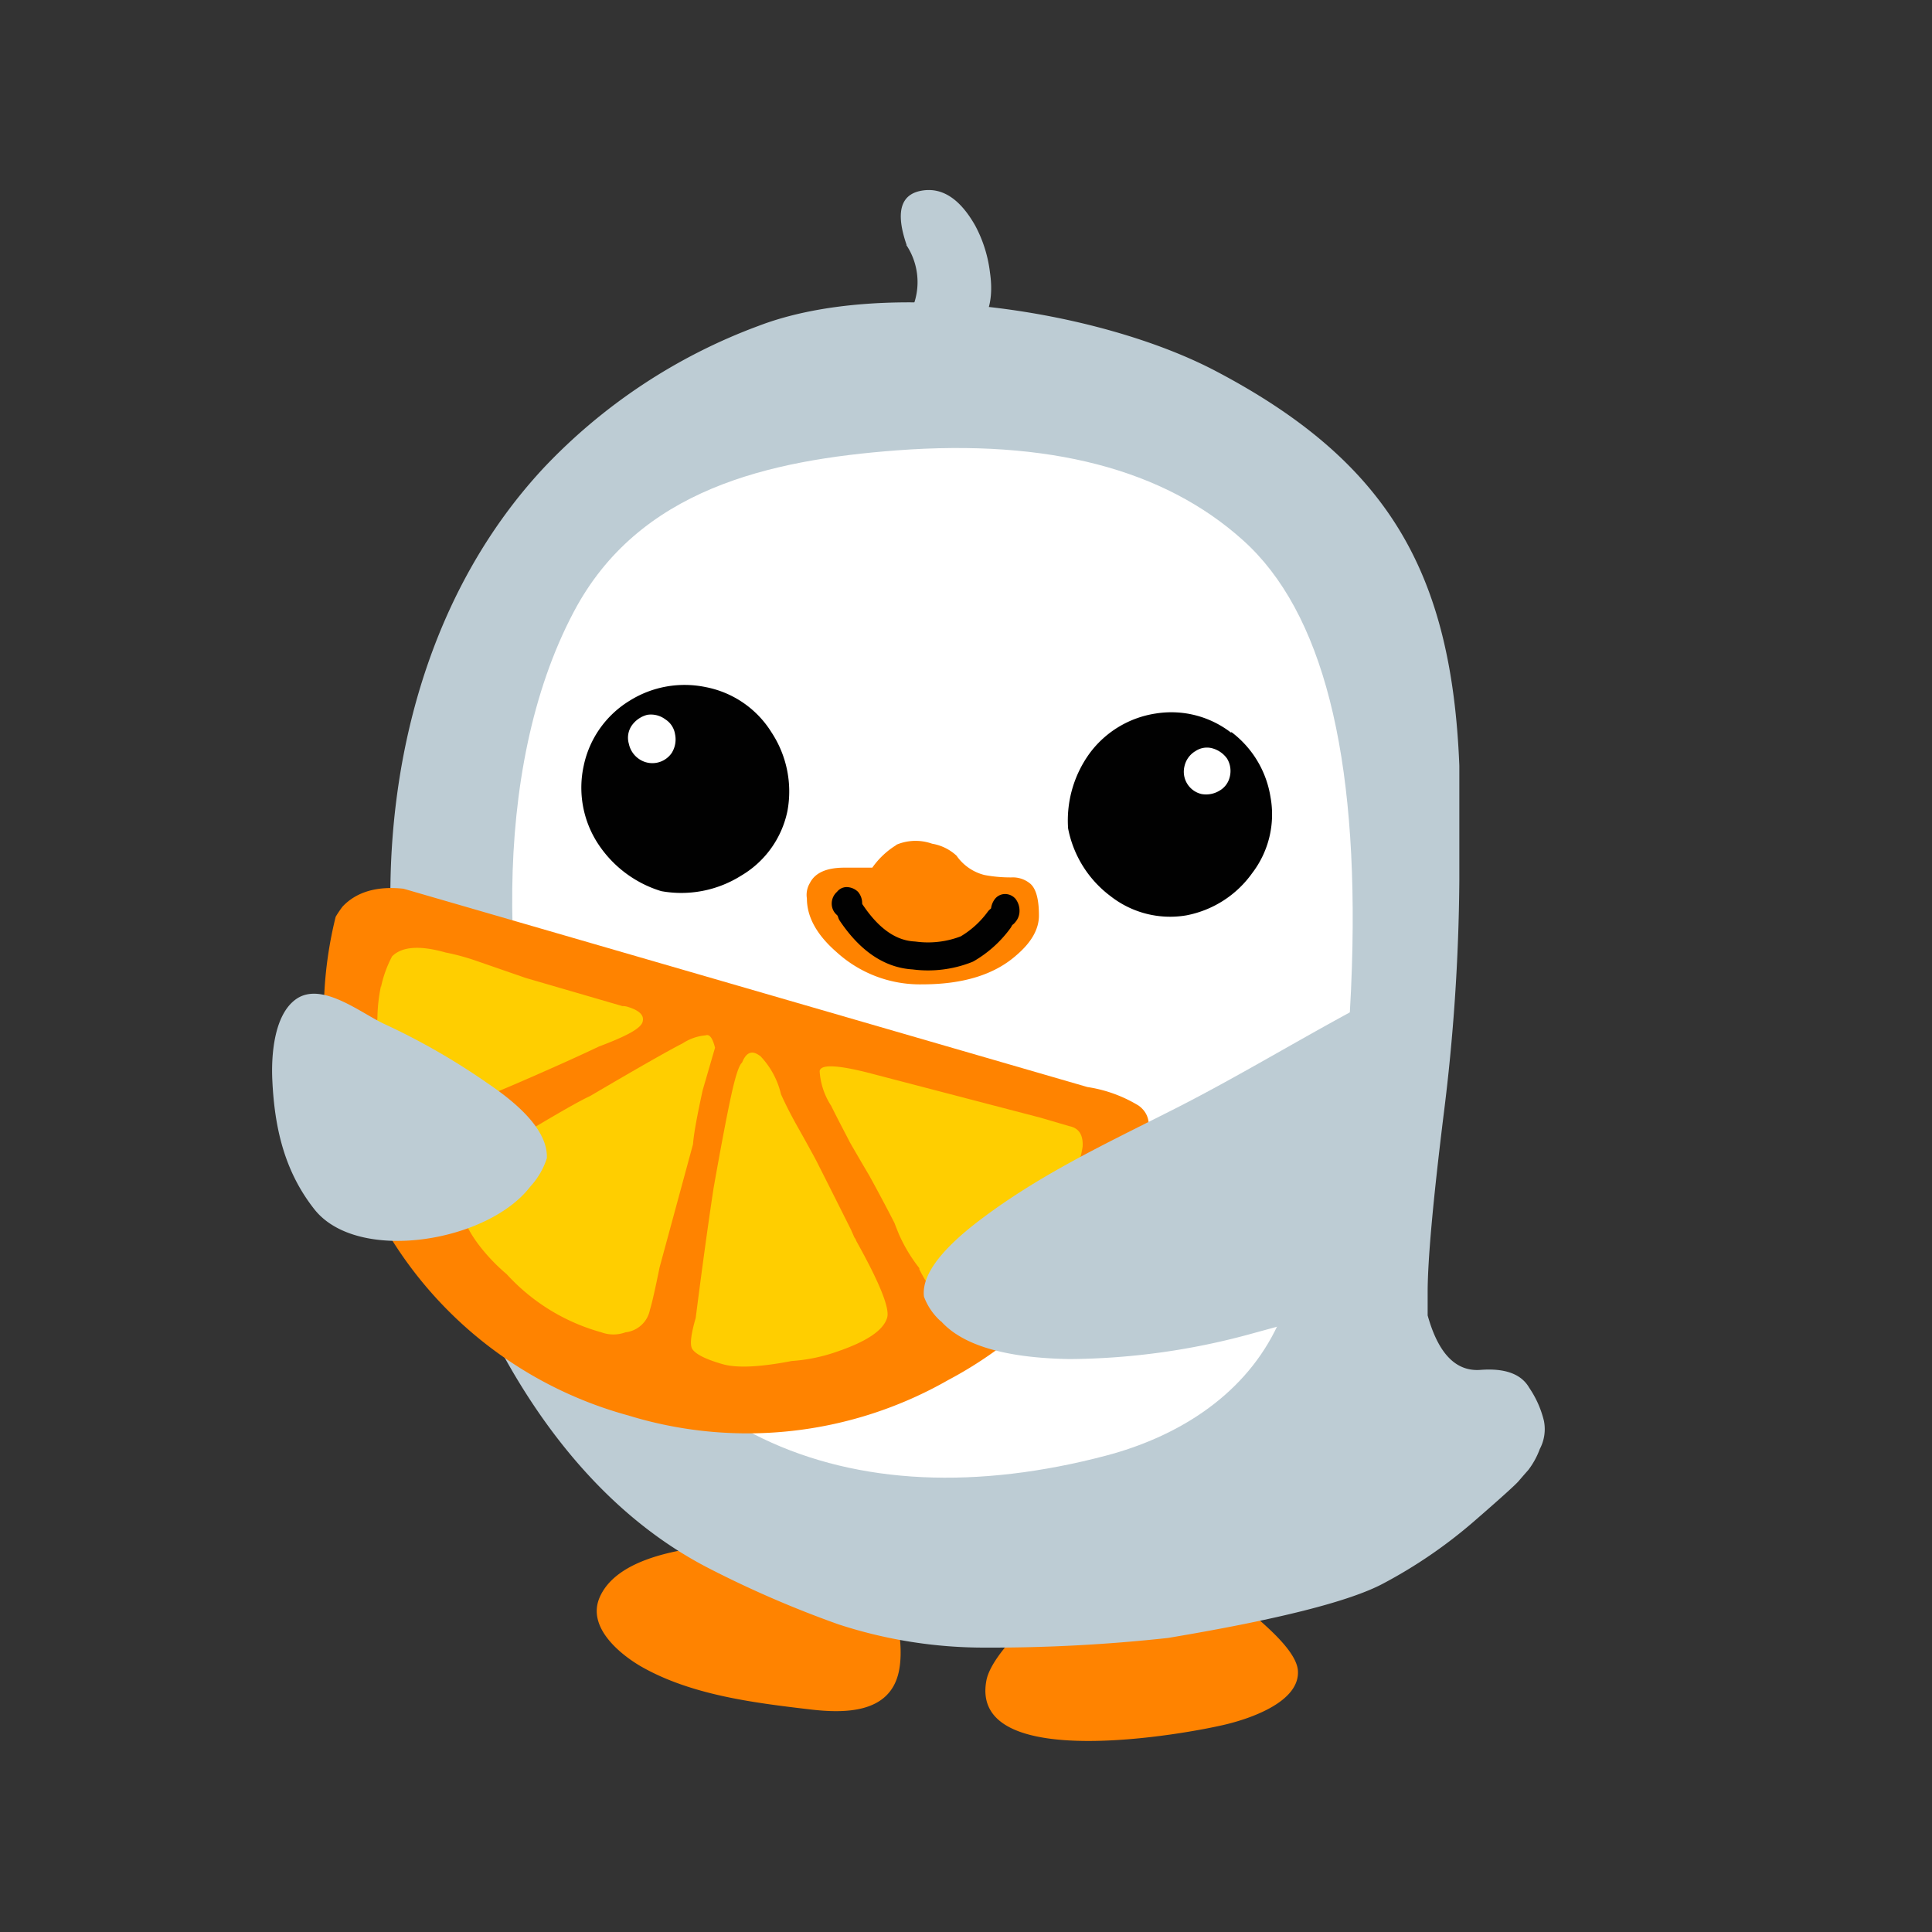 <svg id="Layer_1" data-name="Layer 1" xmlns="http://www.w3.org/2000/svg" width="7.06cm" height="7.06cm" viewBox="0 0 200 200"><rect x="0" y="0" width="200" height="200" fill="#333333" stroke="none"/><defs><style>.cls-1{fill:#ff8300;}.cls-1,.cls-2,.cls-3,.cls-4,.cls-6{fill-rule:evenodd;}.cls-2{fill:#bdccd4;}.cls-3{fill:#fff;}.cls-4{fill:#010101;}.cls-5{fill:none;stroke:#010101;stroke-linecap:round;stroke-linejoin:round;stroke-width:2.9px;}.cls-6{fill:#ffce00;}</style></defs><title>ping2-4</title><path class="cls-1" d="M120.48,162c-5.58-1.8-9.15.83-13.09,4.91-1.57,1.63-4.85,4.77-5.28,7.06-1.82,9.66,20.88,5.51,24.91,4.51,2.43-.6,7.55-2.31,7.34-5.53-.13-1.91-3-4.35-4.3-5.52A27.09,27.09,0,0,0,120.48,162Z"/><path class="cls-1" d="M83.47,158.69c-3.39.33-6.72.94-10.1,1.36-3.64.44-9.74,1.48-11.34,5.42-1.2,3,2.09,5.72,4.26,7,5.2,3,11.72,3.8,17.58,4.49,3.6.42,8.23.42,9.17-3.89.87-4-1.27-11.34-4.83-13.56A7.43,7.43,0,0,0,83.47,158.69Z"/><path class="cls-2" d="M56.25,48.47c-11,11.84-15.77,28-15.84,43.91-.11,24.32,9.77,58.19,33.15,70.06a109.61,109.61,0,0,0,13.23,5.71A48.5,48.5,0,0,0,102,170.56a168.58,168.58,0,0,0,18.91-1q17.14-2.87,22.31-5.65a50.16,50.16,0,0,0,9.31-6.37c2.8-2.43,4.36-3.84,4.69-4.23s.7-.81,1-1.15A8.28,8.28,0,0,0,159.4,150a4.39,4.39,0,0,0,.43-2.9,10.44,10.44,0,0,0-1.52-3.43q-1.23-2.15-5.05-1.86t-5.47-5.64v-2.38q0-4.94,1.64-18.28a204.55,204.55,0,0,0,1.64-24.37q0-10.36,0-11.89c-.8-19.83-7.23-31.38-25.2-40.83-12.19-6.41-34.26-9.69-47.33-4.69A58.5,58.5,0,0,0,56.25,48.47"/><path class="cls-3" d="M128.69,55.94q-12.3-11.08-35.84-9.32c-13.22,1-26.75,4-33.46,16.73-8.74,16.52-7.48,40.72-2.24,58,8.27,27.34,30.69,36.37,57.37,29.33,7.22-1.91,13.94-6,17.43-12.85,5.9-11.61,7.59-24.93,8-37.77Q141,67,128.69,55.94"/><path class="cls-3" d="M70,97.51a13.52,13.52,0,0,0,10.22-3.14,14,14,0,0,0-18-21.5,14.89,14.89,0,0,0-5.1,9.69,13.84,13.84,0,0,0,3.23,10.19A14.82,14.82,0,0,0,70,97.51"/><path class="cls-4" d="M79.87,75.82a10.31,10.31,0,0,0-6.81-4.69,10.72,10.72,0,0,0-7.9,1.42,10.37,10.37,0,0,0-4.73,6.7,10.61,10.61,0,0,0,1.36,7.91,12,12,0,0,0,6.66,5.09,11.63,11.63,0,0,0,8.27-1.6,10.13,10.13,0,0,0,4.8-6.72,11.12,11.12,0,0,0-1.65-8.11"/><path class="cls-3" d="M65.1,77a2.52,2.52,0,0,0,1.08,1.59,2.43,2.43,0,0,0,3.36-.65A2.65,2.65,0,0,0,69.88,76a2.22,2.22,0,0,0-1-1.53A2.48,2.48,0,0,0,67,74a2.83,2.83,0,0,0-1.63,1.15A2.24,2.24,0,0,0,65.1,77"/><path class="cls-3" d="M107.43,87.81a13.27,13.27,0,0,0,6.47,8.25,13.75,13.75,0,0,0,13.36-24,14.6,14.6,0,0,0-10.67-1.26,13.56,13.56,0,0,0-8.19,6.55,14.54,14.54,0,0,0-1,10.49"/><path class="cls-4" d="M127.46,75.86a10.12,10.12,0,0,0-7.8-2,10.46,10.46,0,0,0-6.77,4,11.81,11.81,0,0,0-2.32,7.9,11.47,11.47,0,0,0,4.38,7,10,10,0,0,0,7.85,2,10.87,10.87,0,0,0,6.83-4.38,10,10,0,0,0,1.89-7.88,10.48,10.48,0,0,0-4.06-6.73"/><path class="cls-3" d="M123.69,77.79a2.45,2.45,0,0,0-1.08,1.56,2.37,2.37,0,0,0,1.78,2.85,2.66,2.66,0,0,0,1.85-.35,2.21,2.21,0,0,0,1.06-1.41,2.48,2.48,0,0,0-.28-1.92,2.77,2.77,0,0,0-1.62-1.08,2.12,2.12,0,0,0-1.71.36"/><path class="cls-1" d="M92.77,87.49a8.4,8.4,0,0,0-2.47,2.33H87.41q-2.77,0-3.57,1.59a2.37,2.37,0,0,0-.31,1.6c0,1.89,1,3.75,3.07,5.55a12.81,12.81,0,0,0,8.86,3.34c4.23,0,7.47-1,9.74-3q2.35-2,2.35-4.12c0-1.64-.28-2.73-.86-3.27a2.82,2.82,0,0,0-2-.68,14.53,14.53,0,0,1-2.78-.25,5,5,0,0,1-2.89-2,4.92,4.92,0,0,0-2.53-1.24,5.1,5.1,0,0,0-3.7.11"/><path class="cls-5" d="M103.42,95.24a10.89,10.89,0,0,1-3.33,3,10.91,10.91,0,0,1-5.48.67q-3.63-.19-6.46-4.38"/><path class="cls-4" d="M104,96a1.38,1.38,0,0,0,1.12-.56,1.75,1.75,0,0,0,.42-1.17,2,2,0,0,0-.42-1.23,1.43,1.43,0,0,0-1.11-.49,1.34,1.34,0,0,0-1,.49,2,2,0,0,0-.43,1.23,1.73,1.73,0,0,0,.43,1.17,1.29,1.29,0,0,0,1,.56"/><path class="cls-4" d="M88.82,94.72a1.74,1.74,0,0,0,.43-1.17,1.81,1.81,0,0,0-.43-1.23,1.74,1.74,0,0,0-1.17-.49,1.28,1.28,0,0,0-1,.49,1.62,1.62,0,0,0-.55,1.24,1.53,1.53,0,0,0,.55,1.17,1.27,1.27,0,0,0,1,.49,1.75,1.75,0,0,0,1.17-.48"/><path class="cls-2" d="M93.82,25.36a6.93,6.93,0,0,1-.14,7.89q-2.53,4.06-2,4.92a2,2,0,0,0,1.05.87,3.69,3.69,0,0,0,2.89-.62,10.06,10.06,0,0,0,2.34-1.78,9,9,0,0,1,1.85-1.54q3.39-2,2.67-6.9a13.68,13.68,0,0,0-1.54-4.87q-2.39-4.19-5.6-3.58t-1.49,5.6"/><path class="cls-1" d="M34.75,94.9a11.66,11.66,0,0,1,.71-1.05C36.88,92.34,39,91.7,41.77,92l70.8,20.53a14.25,14.25,0,0,1,5.31,1.93q1.66,1.22.68,3.75a41.83,41.83,0,0,1-20.4,24.65,41.91,41.91,0,0,1-33.11,3.67,41.91,41.91,0,0,1-26-20.81A41.73,41.73,0,0,1,34.75,94.9"/><path class="cls-6" d="M39.44,102.18A12.19,12.19,0,0,1,40.59,99c1-1,2.81-1.17,5.53-.4a23.73,23.73,0,0,1,3.17.86l5.14,1.78,10,2.91,0,0a1.62,1.62,0,0,1,.49.06c1.26.37,1.8.89,1.6,1.58s-1.69,1.48-4.53,2.55q-2.74,1.31-7.35,3.32c-2.85,1.25-5.25,2.22-7.18,2.95l-1.24.73c-2.05,1.1-3.4,1.55-4,1.36a1.8,1.8,0,0,1-1.13-1c-.81-.57-1.25-1.76-1.31-3.53a24.84,24.84,0,0,1-.77-3.94,22,22,0,0,1,.06-2.86,17.17,17.17,0,0,1,.37-3.31"/><path class="cls-6" d="M78.67,109.28a8.58,8.58,0,0,1,2.18,4c.4.9,1,2.11,1.87,3.64,1.23,2.19,1.89,3.42,2,3.67q.67,1.31,3.38,6.72l.35.8a1,1,0,0,1,.19.35q3.62,6.48,3.2,7.94c-.38,1.3-2.08,2.45-5.1,3.49a17.74,17.74,0,0,1-4.78,1c-3.31.64-5.71.75-7.18.32q-2.69-.78-3.15-1.62c-.22-.46-.09-1.51.39-3.16q1-7.84,1.85-13.44,1.17-6.61,1.83-9.62T76.82,110q.64-1.62,1.84-.7"/><path class="cls-6" d="M73.1,107.16c.38-.09.68.34.92,1.3l-1.28,4.4c-.57,2.62-.92,4.49-1,5.59l-3.46,12.75c-.46,2.26-.79,3.73-1,4.39a2.9,2.9,0,0,1-2.53,2.33,3.61,3.61,0,0,1-2.5,0,20.72,20.72,0,0,1-9-5.19c-.28-.28-.55-.55-.79-.82a19.42,19.42,0,0,1-1.9-1.84q-3.66-4.07-2.74-7.22a2.82,2.82,0,0,1,.79-1.3l0-.16c.18-.62,2.24-2.07,6.21-4.39,3.14-1.87,5.22-3.06,6.27-3.54q7.31-4.3,9.59-5.46a5.11,5.11,0,0,1,2.36-.82"/><path class="cls-6" d="M86,114.41a7.42,7.42,0,0,1-1.15-3.52c.08-.71,1.71-.67,4.91.13l17.94,4.68,3,.88c1,.2,1.45.93,1.37,2.14a12.91,12.91,0,0,1-.48,2q-4.53,8.81-8.42,11.72c-1.95,2-3.62,2.8-5,2.4-1-.29-2-1.44-3-3.44,0-.05,0-.09,0-.12a16.37,16.37,0,0,1-2.1-3.48c-.18-.44-.34-.84-.47-1.19-.72-1.41-1.59-3.05-2.61-4.91q-1.18-2-2-3.43c-.51-1-1.19-2.26-2-3.9"/><path class="cls-2" d="M97.44,136.8q3.36,3.72,13.28,3.89a72.54,72.54,0,0,0,19-2.67c4.24-1.17,11.17-2.84,14.16-6.29s1.65-8.42,2-12.6a86.36,86.36,0,0,0,.11-17.56c-8.4,4.08-16.3,9.13-24.63,13.34-7.27,3.67-14.3,6.95-20.71,12-3.57,2.86-5.25,5.3-5,7.32a6.42,6.42,0,0,0,1.73,2.54"/><path class="cls-2" d="M54.9,122.83a7.9,7.9,0,0,0,1.71-2.93q.15-3.51-6.09-7.73a70.47,70.47,0,0,0-10.61-6.11c-2.43-1.08-6.56-4.53-9.26-2.63-2.3,1.62-2.58,5.85-2.46,8.37.23,5,1.27,9.47,4.35,13.38C37,130.84,50.51,128.59,54.9,122.83Z"/></svg>
